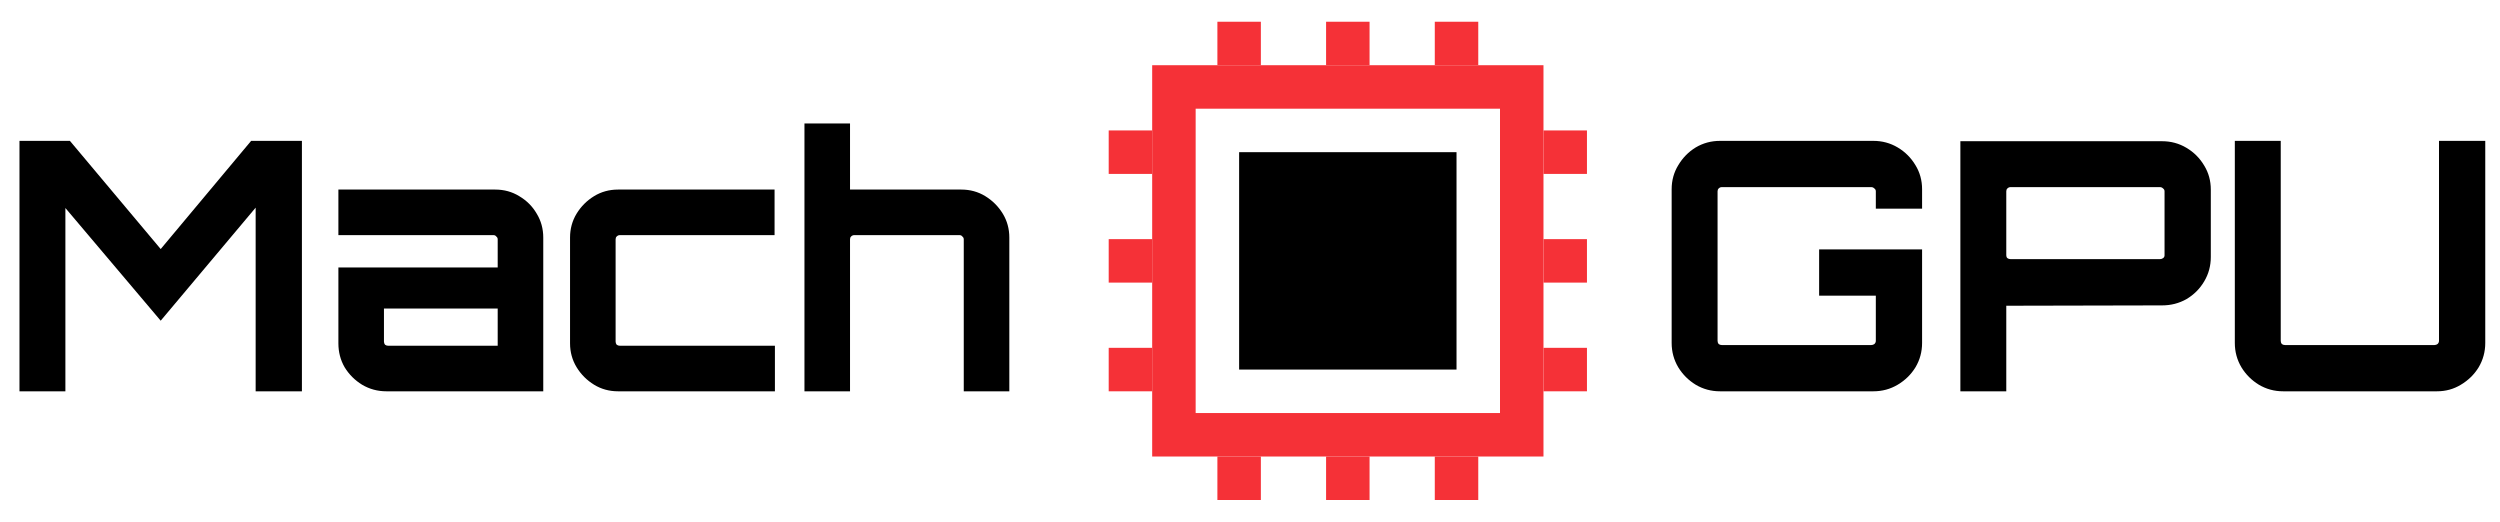 <svg width="115" height="24" viewBox="0 0 115 24" fill="none" xmlns="http://www.w3.org/2000/svg">
<g clip-path="url(#clip0_2_2)">
<path d="M79.12 18C78.715 18 78.341 17.899 78 17.696C77.669 17.493 77.403 17.227 77.2 16.896C76.997 16.555 76.896 16.181 76.896 15.776V8.704C76.896 8.299 76.997 7.931 77.2 7.6C77.403 7.259 77.669 6.987 78 6.784C78.341 6.581 78.715 6.48 79.12 6.48H86.176C86.581 6.48 86.955 6.581 87.296 6.784C87.637 6.987 87.909 7.259 88.112 7.6C88.315 7.931 88.416 8.299 88.416 8.704V9.6H86.288V8.8C86.288 8.747 86.267 8.704 86.224 8.672C86.181 8.629 86.133 8.608 86.08 8.608H79.2C79.147 8.608 79.099 8.629 79.056 8.672C79.024 8.704 79.008 8.747 79.008 8.8V15.68C79.008 15.733 79.024 15.781 79.056 15.824C79.099 15.856 79.147 15.872 79.2 15.872H86.08C86.133 15.872 86.181 15.856 86.224 15.824C86.267 15.781 86.288 15.733 86.288 15.68V13.6H83.68V11.472H88.416V15.776C88.416 16.181 88.315 16.555 88.112 16.896C87.909 17.227 87.637 17.493 87.296 17.696C86.955 17.899 86.581 18 86.176 18H79.12ZM90.177 18V6.496H99.457C99.863 6.496 100.236 6.597 100.577 6.8C100.919 7.003 101.191 7.275 101.393 7.616C101.596 7.947 101.697 8.315 101.697 8.72V11.824C101.697 12.229 101.596 12.603 101.393 12.944C101.191 13.285 100.919 13.557 100.577 13.76C100.236 13.952 99.863 14.048 99.457 14.048L92.289 14.064V18H90.177ZM92.481 11.92H99.361C99.415 11.92 99.463 11.904 99.505 11.872C99.548 11.84 99.569 11.797 99.569 11.744V8.8C99.569 8.747 99.548 8.704 99.505 8.672C99.463 8.629 99.415 8.608 99.361 8.608H92.481C92.428 8.608 92.38 8.629 92.337 8.672C92.305 8.704 92.289 8.747 92.289 8.8V11.744C92.289 11.797 92.305 11.84 92.337 11.872C92.38 11.904 92.428 11.92 92.481 11.92ZM105.026 18C104.62 18 104.247 17.899 103.906 17.696C103.575 17.493 103.308 17.227 103.106 16.896C102.903 16.555 102.802 16.181 102.802 15.776V6.48H104.914V15.68C104.914 15.733 104.93 15.781 104.962 15.824C105.004 15.856 105.052 15.872 105.106 15.872H111.986C112.039 15.872 112.087 15.856 112.13 15.824C112.172 15.781 112.194 15.733 112.194 15.68V6.48H114.322V15.776C114.322 16.181 114.22 16.555 114.018 16.896C113.815 17.227 113.543 17.493 113.202 17.696C112.871 17.899 112.503 18 112.098 18H105.026Z" fill="black"/>
<path d="M0.896 18V6.48H3.216L7.392 11.456L11.552 6.48H13.888V18H11.76V9.552L7.392 14.752L3.008 9.568V18H0.896ZM17.774 18C17.369 18 16.996 17.899 16.654 17.696C16.324 17.493 16.057 17.227 15.854 16.896C15.662 16.565 15.566 16.197 15.566 15.792V12.304H22.894V11.008C22.894 10.955 22.873 10.912 22.83 10.88C22.798 10.837 22.756 10.816 22.702 10.816H15.566V8.72H22.782C23.188 8.72 23.556 8.821 23.886 9.024C24.228 9.227 24.494 9.493 24.686 9.824C24.889 10.155 24.99 10.523 24.99 10.928V18H17.774ZM17.854 15.904H22.894V14.192H17.662V15.712C17.662 15.765 17.678 15.813 17.71 15.856C17.753 15.888 17.801 15.904 17.854 15.904ZM28.43 18C28.025 18 27.657 17.899 27.326 17.696C26.996 17.493 26.729 17.227 26.526 16.896C26.324 16.565 26.222 16.197 26.222 15.792V10.928C26.222 10.523 26.324 10.155 26.526 9.824C26.729 9.493 26.996 9.227 27.326 9.024C27.657 8.821 28.025 8.72 28.43 8.72H35.63V10.816H28.51C28.457 10.816 28.409 10.837 28.366 10.88C28.334 10.912 28.318 10.955 28.318 11.008V15.712C28.318 15.765 28.334 15.813 28.366 15.856C28.409 15.888 28.457 15.904 28.51 15.904H35.646V18H28.43ZM37.005 18V5.68H39.101V8.72H44.221C44.626 8.72 44.994 8.821 45.325 9.024C45.655 9.227 45.922 9.493 46.125 9.824C46.327 10.155 46.429 10.523 46.429 10.928V18H44.333V11.008C44.333 10.955 44.311 10.912 44.269 10.88C44.237 10.837 44.194 10.816 44.141 10.816H39.293C39.239 10.816 39.191 10.837 39.149 10.88C39.117 10.912 39.101 10.955 39.101 11.008V18H37.005Z" fill="black"/>
<rect x="54" y="4" width="16" height="16" stroke="#F53137" stroke-width="2"/>
<rect x="57" y="7" width="10" height="10" fill="black"/>
<path d="M71 7H73M73 17H71M73 12H71M51 7H53M53 17H51M53 12H51M67 21V23M57 23V21M62 23V21M67 1V3M57 3V1M62 3V1" stroke="#F53137" stroke-width="2"/>
</g>
<defs>
<clipPath id="clip0_2_2">
<rect width="115" height="24" fill="white"/>
</clipPath>
</defs>
</svg>
